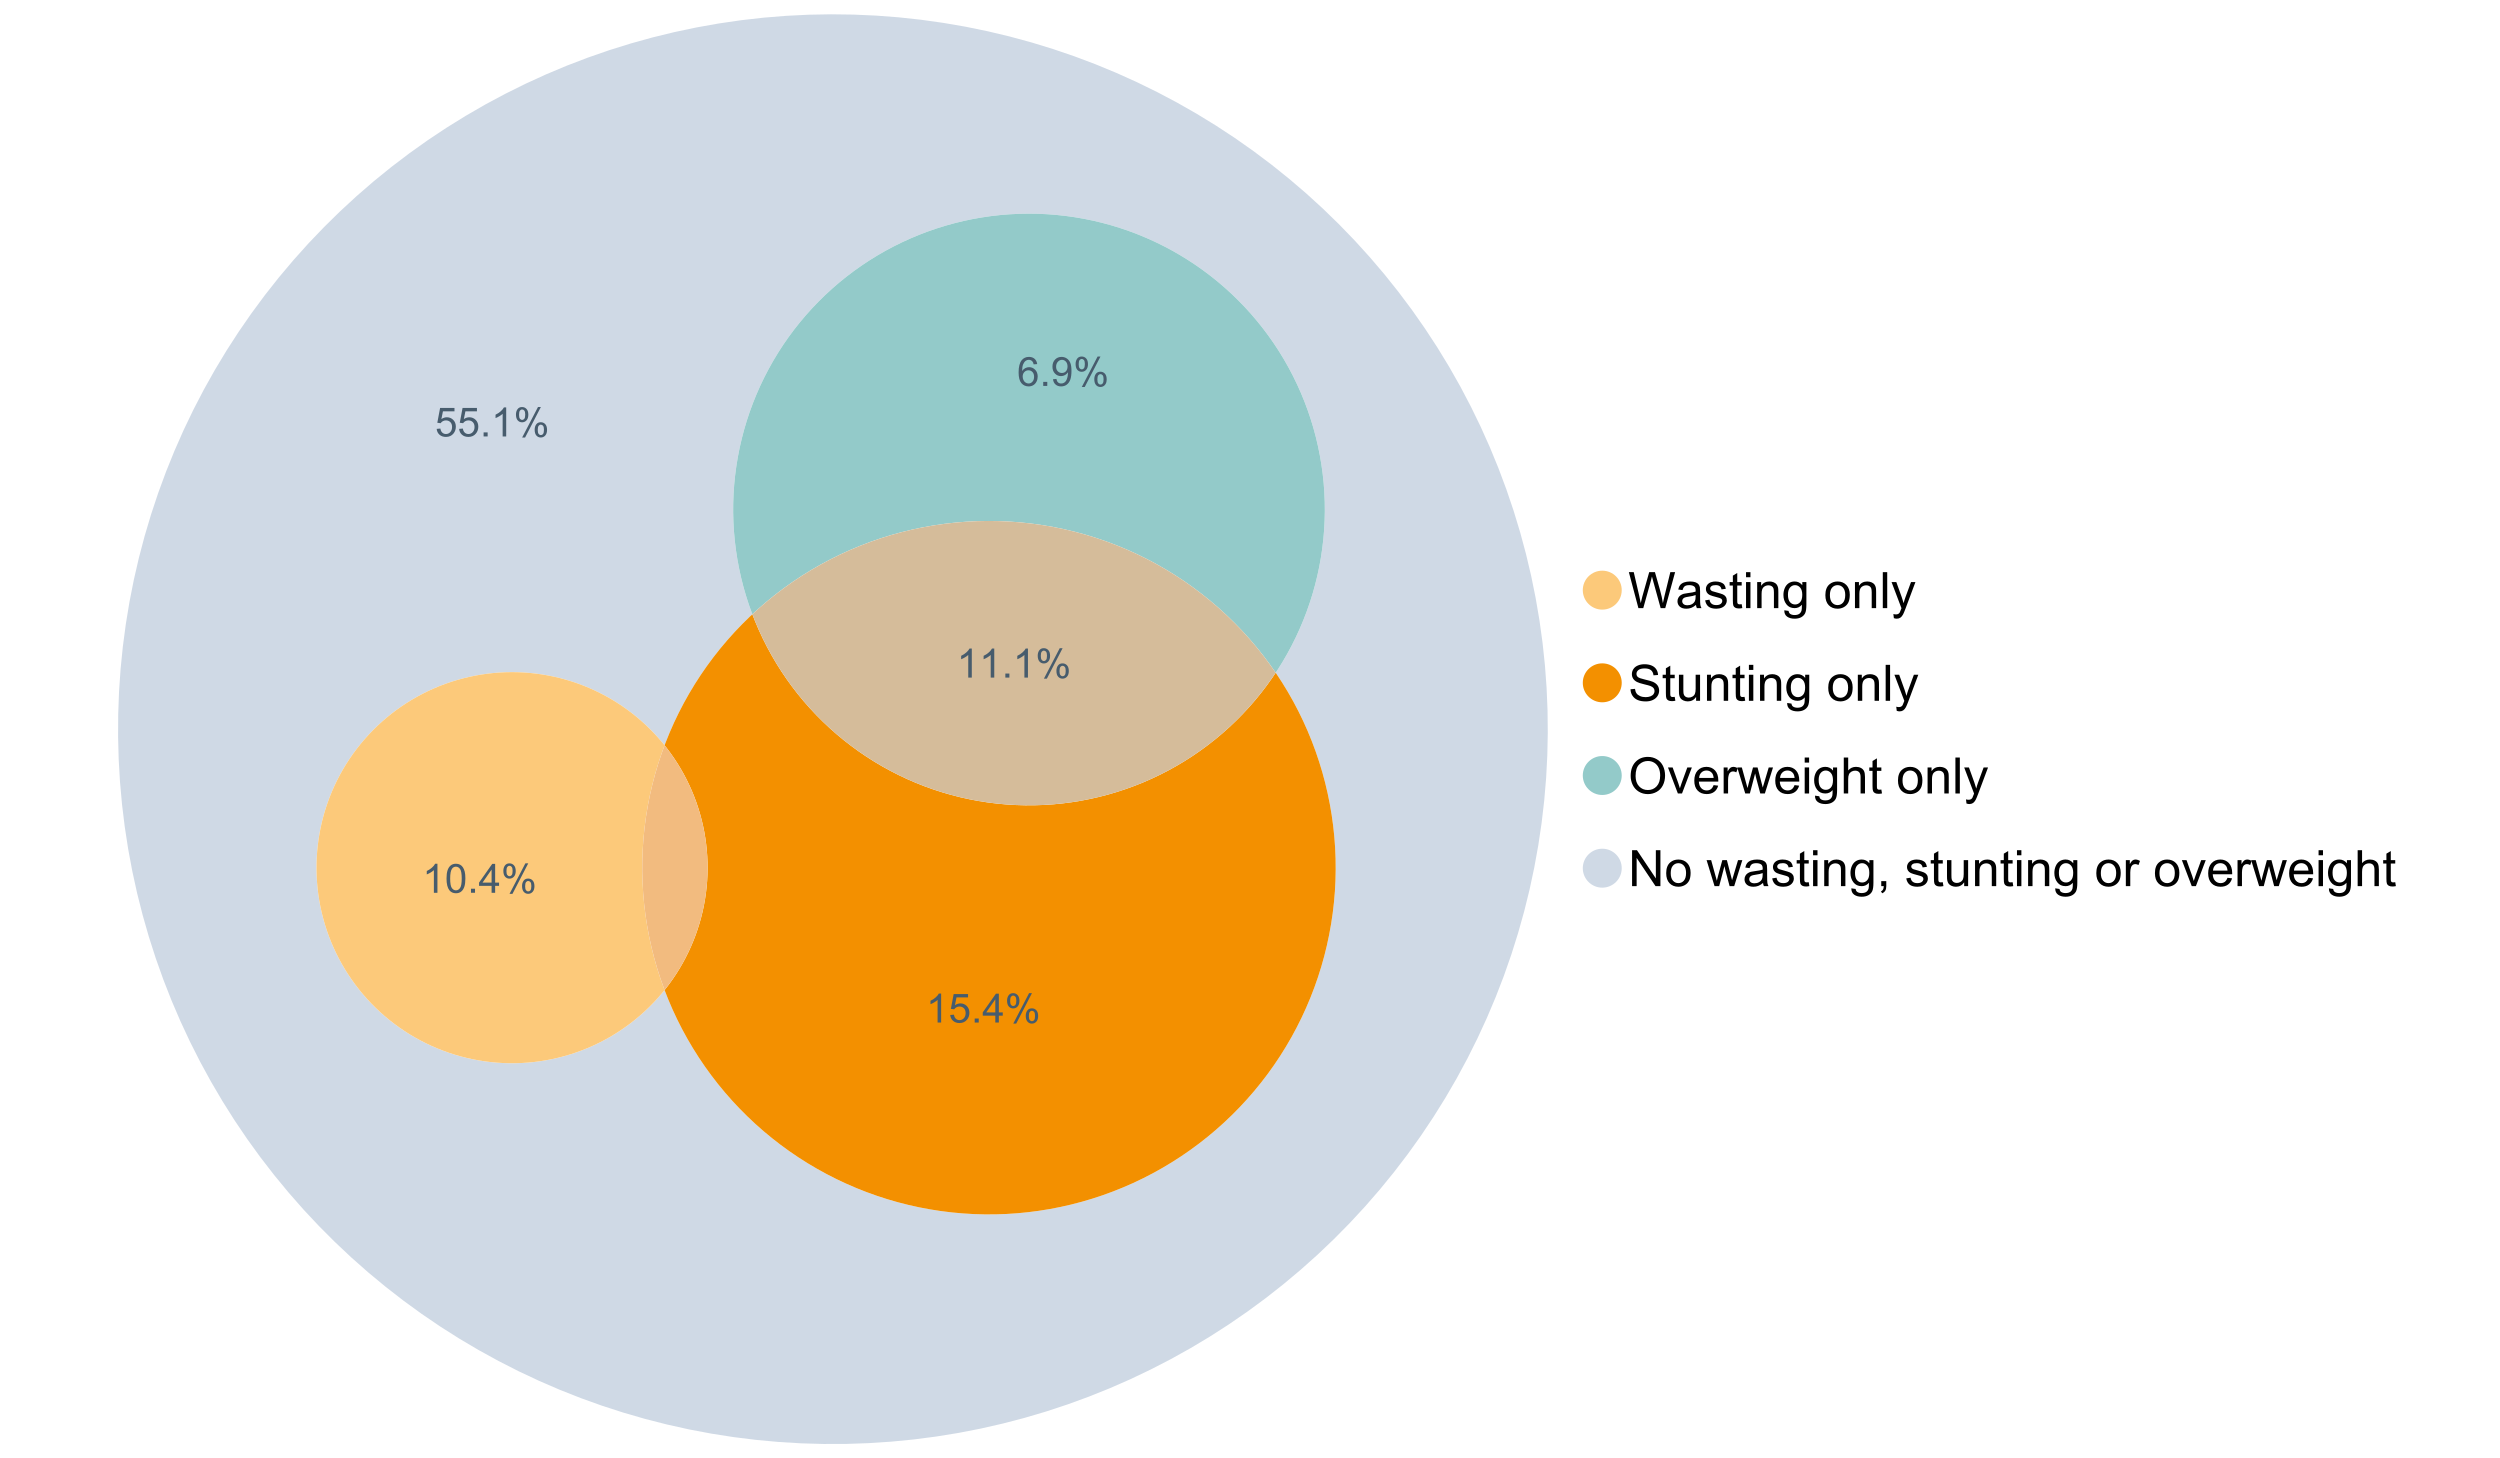 <?xml version="1.0" encoding="UTF-8"?>
<svg xmlns="http://www.w3.org/2000/svg" xmlns:xlink="http://www.w3.org/1999/xlink" width="1234.286pt" height="720pt" viewBox="0 0 1234.286 720" version="1.1">
<defs>
<g>
<symbol overflow="visible" id="glyph0-0">
<path style="stroke:none;" d="M 5.016 0 L 0.305 -17.758 L 2.715 -17.758 L 5.414 -6.117 C 5.703 -4.898 5.953 -3.688 6.164 -2.484 C 6.617 -4.379 6.883 -5.473 6.965 -5.766 L 10.344 -17.758 L 13.18 -17.758 L 15.723 -8.77 C 16.355 -6.539 16.816 -4.445 17.102 -2.484 C 17.324 -3.605 17.621 -4.891 17.988 -6.348 L 20.773 -17.758 L 23.133 -17.758 L 18.266 0 L 16 0 L 12.258 -13.527 C 11.941 -14.656 11.754 -15.352 11.699 -15.613 C 11.512 -14.797 11.34 -14.102 11.18 -13.527 L 7.414 0 Z M 5.016 0 "/>
</symbol>
<symbol overflow="visible" id="glyph0-1">
<path style="stroke:none;" d="M 10.027 -1.586 C 9.215 -0.898 8.438 -0.414 7.695 -0.133 C 6.945 0.148 6.145 0.285 5.293 0.289 C 3.875 0.285 2.789 -0.055 2.031 -0.746 C 1.27 -1.434 0.891 -2.316 0.895 -3.391 C 0.891 -4.02 1.035 -4.594 1.324 -5.117 C 1.613 -5.633 1.988 -6.051 2.453 -6.371 C 2.914 -6.684 3.438 -6.922 4.02 -7.086 C 4.449 -7.195 5.094 -7.305 5.961 -7.414 C 7.715 -7.617 9.012 -7.867 9.848 -8.164 C 9.852 -8.461 9.855 -8.652 9.859 -8.734 C 9.855 -9.621 9.648 -10.246 9.242 -10.609 C 8.68 -11.098 7.852 -11.344 6.758 -11.348 C 5.727 -11.344 4.969 -11.164 4.484 -10.809 C 3.992 -10.445 3.633 -9.809 3.402 -8.902 L 1.273 -9.191 C 1.461 -10.102 1.781 -10.84 2.227 -11.402 C 2.672 -11.965 3.312 -12.395 4.152 -12.699 C 4.992 -12.996 5.965 -13.148 7.074 -13.152 C 8.168 -13.148 9.062 -13.02 9.75 -12.766 C 10.438 -12.504 10.941 -12.18 11.266 -11.789 C 11.586 -11.398 11.812 -10.902 11.941 -10.309 C 12.012 -9.934 12.047 -9.266 12.051 -8.297 L 12.051 -5.391 C 12.047 -3.363 12.094 -2.078 12.191 -1.543 C 12.281 -1.004 12.465 -0.492 12.742 0 L 10.465 0 C 10.238 -0.453 10.09 -0.98 10.027 -1.586 Z M 9.848 -6.457 C 9.055 -6.133 7.867 -5.855 6.285 -5.633 C 5.387 -5.5 4.754 -5.355 4.383 -5.195 C 4.012 -5.031 3.723 -4.793 3.523 -4.484 C 3.32 -4.172 3.223 -3.828 3.223 -3.453 C 3.223 -2.867 3.441 -2.383 3.883 -1.996 C 4.32 -1.609 4.965 -1.418 5.812 -1.418 C 6.652 -1.418 7.398 -1.602 8.055 -1.969 C 8.707 -2.336 9.188 -2.836 9.496 -3.477 C 9.727 -3.965 9.844 -4.691 9.848 -5.656 Z M 9.848 -6.457 "/>
</symbol>
<symbol overflow="visible" id="glyph0-2">
<path style="stroke:none;" d="M 0.762 -3.84 L 2.918 -4.18 C 3.039 -3.312 3.375 -2.652 3.93 -2.191 C 4.48 -1.73 5.254 -1.5 6.25 -1.5 C 7.246 -1.5 7.988 -1.703 8.477 -2.113 C 8.961 -2.52 9.203 -3 9.207 -3.551 C 9.203 -4.043 8.988 -4.43 8.562 -4.711 C 8.258 -4.906 7.516 -5.152 6.336 -5.449 C 4.734 -5.852 3.625 -6.199 3.008 -6.496 C 2.387 -6.789 1.918 -7.199 1.602 -7.723 C 1.281 -8.242 1.125 -8.816 1.125 -9.449 C 1.125 -10.02 1.254 -10.551 1.52 -11.039 C 1.777 -11.527 2.137 -11.934 2.594 -12.258 C 2.93 -12.508 3.391 -12.719 3.977 -12.891 C 4.559 -13.062 5.188 -13.148 5.863 -13.152 C 6.867 -13.148 7.754 -13.004 8.52 -12.715 C 9.281 -12.426 9.844 -12.031 10.207 -11.535 C 10.57 -11.039 10.82 -10.375 10.961 -9.543 L 8.828 -9.254 C 8.73 -9.91 8.449 -10.426 7.988 -10.801 C 7.52 -11.168 6.863 -11.355 6.02 -11.359 C 5.016 -11.355 4.301 -11.191 3.875 -10.863 C 3.445 -10.531 3.234 -10.145 3.234 -9.703 C 3.234 -9.418 3.32 -9.16 3.5 -8.938 C 3.672 -8.699 3.953 -8.508 4.336 -8.355 C 4.555 -8.273 5.195 -8.086 6.262 -7.801 C 7.801 -7.387 8.875 -7.051 9.488 -6.789 C 10.094 -6.523 10.574 -6.141 10.922 -5.645 C 11.27 -5.141 11.441 -4.52 11.445 -3.777 C 11.441 -3.047 11.23 -2.363 10.809 -1.723 C 10.383 -1.082 9.773 -0.586 8.977 -0.234 C 8.176 0.113 7.27 0.285 6.262 0.289 C 4.586 0.285 3.312 -0.059 2.438 -0.75 C 1.562 -1.445 1.004 -2.473 0.762 -3.84 Z M 0.762 -3.84 "/>
</symbol>
<symbol overflow="visible" id="glyph0-3">
<path style="stroke:none;" d="M 6.395 -1.949 L 6.711 -0.023 C 6.094 0.102 5.547 0.164 5.062 0.168 C 4.27 0.164 3.652 0.043 3.219 -0.207 C 2.781 -0.453 2.477 -0.781 2.301 -1.191 C 2.121 -1.598 2.031 -2.457 2.035 -3.766 L 2.035 -11.168 L 0.438 -11.168 L 0.438 -12.863 L 2.035 -12.863 L 2.035 -16.047 L 4.203 -17.355 L 4.203 -12.863 L 6.395 -12.863 L 6.395 -11.168 L 4.203 -11.168 L 4.203 -3.645 C 4.199 -3.023 4.238 -2.621 4.316 -2.445 C 4.391 -2.266 4.516 -2.125 4.691 -2.023 C 4.863 -1.914 5.113 -1.863 5.438 -1.867 C 5.68 -1.863 5.996 -1.891 6.395 -1.949 Z M 6.395 -1.949 "/>
</symbol>
<symbol overflow="visible" id="glyph0-4">
<path style="stroke:none;" d="M 1.648 -15.25 L 1.648 -17.758 L 3.828 -17.758 L 3.828 -15.25 Z M 1.648 0 L 1.648 -12.863 L 3.828 -12.863 L 3.828 0 Z M 1.648 0 "/>
</symbol>
<symbol overflow="visible" id="glyph0-5">
<path style="stroke:none;" d="M 1.637 0 L 1.637 -12.863 L 3.598 -12.863 L 3.598 -11.035 C 4.543 -12.441 5.906 -13.148 7.691 -13.152 C 8.465 -13.148 9.176 -13.008 9.828 -12.734 C 10.477 -12.453 10.965 -12.09 11.289 -11.637 C 11.609 -11.184 11.836 -10.645 11.965 -10.027 C 12.043 -9.621 12.082 -8.918 12.086 -7.91 L 12.086 0 L 9.906 0 L 9.906 -7.824 C 9.902 -8.707 9.816 -9.371 9.652 -9.816 C 9.48 -10.254 9.18 -10.605 8.75 -10.871 C 8.312 -11.129 7.809 -11.262 7.23 -11.266 C 6.301 -11.262 5.5 -10.965 4.828 -10.379 C 4.152 -9.785 3.812 -8.668 3.816 -7.023 L 3.816 0 Z M 1.637 0 "/>
</symbol>
<symbol overflow="visible" id="glyph0-6">
<path style="stroke:none;" d="M 1.234 1.066 L 3.355 1.379 C 3.441 2.031 3.688 2.508 4.094 2.809 C 4.633 3.207 5.371 3.41 6.309 3.414 C 7.316 3.41 8.098 3.207 8.648 2.809 C 9.195 2.402 9.566 1.84 9.762 1.113 C 9.875 0.668 9.926 -0.262 9.918 -1.684 C 8.965 -0.559 7.777 0 6.359 0 C 4.586 0 3.219 -0.637 2.254 -1.914 C 1.281 -3.188 0.797 -4.719 0.801 -6.504 C 0.797 -7.73 1.02 -8.859 1.465 -9.898 C 1.91 -10.934 2.555 -11.738 3.398 -12.305 C 4.242 -12.867 5.23 -13.148 6.371 -13.152 C 7.887 -13.148 9.141 -12.535 10.125 -11.312 L 10.125 -12.863 L 12.137 -12.863 L 12.137 -1.742 C 12.133 0.258 11.93 1.672 11.523 2.512 C 11.113 3.344 10.469 4.004 9.586 4.492 C 8.703 4.973 7.613 5.215 6.324 5.219 C 4.785 5.215 3.547 4.871 2.602 4.184 C 1.656 3.492 1.199 2.453 1.234 1.066 Z M 3.039 -6.66 C 3.035 -4.969 3.371 -3.738 4.043 -2.965 C 4.715 -2.191 5.555 -1.805 6.566 -1.805 C 7.562 -1.805 8.402 -2.188 9.082 -2.961 C 9.762 -3.727 10.102 -4.938 10.102 -6.59 C 10.102 -8.16 9.75 -9.348 9.055 -10.148 C 8.352 -10.945 7.512 -11.344 6.527 -11.348 C 5.559 -11.344 4.734 -10.949 4.055 -10.168 C 3.375 -9.379 3.035 -8.211 3.039 -6.66 Z M 3.039 -6.66 "/>
</symbol>
<symbol overflow="visible" id="glyph0-7">
<path style="stroke:none;" d=""/>
</symbol>
<symbol overflow="visible" id="glyph0-8">
<path style="stroke:none;" d="M 0.824 -6.43 C 0.82 -8.809 1.48 -10.574 2.809 -11.723 C 3.91 -12.672 5.262 -13.148 6.855 -13.152 C 8.621 -13.148 10.066 -12.57 11.191 -11.414 C 12.312 -10.254 12.871 -8.652 12.875 -6.613 C 12.871 -4.953 12.625 -3.652 12.129 -2.707 C 11.633 -1.758 10.91 -1.02 9.961 -0.496 C 9.012 0.027 7.977 0.285 6.855 0.289 C 5.055 0.285 3.598 -0.289 2.488 -1.441 C 1.375 -2.594 0.82 -4.254 0.824 -6.43 Z M 3.062 -6.43 C 3.059 -4.781 3.418 -3.551 4.141 -2.73 C 4.855 -1.91 5.762 -1.5 6.855 -1.5 C 7.934 -1.5 8.832 -1.91 9.555 -2.734 C 10.27 -3.559 10.629 -4.816 10.633 -6.504 C 10.629 -8.094 10.266 -9.297 9.547 -10.117 C 8.82 -10.934 7.926 -11.344 6.855 -11.348 C 5.762 -11.344 4.855 -10.938 4.141 -10.125 C 3.418 -9.309 3.059 -8.074 3.062 -6.43 Z M 3.062 -6.43 "/>
</symbol>
<symbol overflow="visible" id="glyph0-9">
<path style="stroke:none;" d="M 1.586 0 L 1.586 -17.758 L 3.766 -17.758 L 3.766 0 Z M 1.586 0 "/>
</symbol>
<symbol overflow="visible" id="glyph0-10">
<path style="stroke:none;" d="M 1.539 4.953 L 1.297 2.906 C 1.77 3.035 2.188 3.098 2.543 3.102 C 3.027 3.098 3.414 3.02 3.703 2.859 C 3.992 2.695 4.23 2.469 4.422 2.18 C 4.555 1.961 4.777 1.418 5.086 0.559 C 5.125 0.434 5.188 0.258 5.281 0.023 L 0.398 -12.863 L 2.75 -12.863 L 5.426 -5.414 C 5.77 -4.469 6.078 -3.473 6.359 -2.434 C 6.605 -3.434 6.906 -4.414 7.254 -5.367 L 10.004 -12.863 L 12.184 -12.863 L 7.293 0.219 C 6.766 1.625 6.355 2.598 6.066 3.137 C 5.676 3.852 5.234 4.379 4.734 4.715 C 4.234 5.047 3.637 5.215 2.941 5.219 C 2.52 5.215 2.051 5.125 1.539 4.953 Z M 1.539 4.953 "/>
</symbol>
<symbol overflow="visible" id="glyph0-11">
<path style="stroke:none;" d="M 1.113 -5.703 L 3.332 -5.898 C 3.434 -5.008 3.676 -4.277 4.062 -3.711 C 4.445 -3.141 5.043 -2.684 5.852 -2.332 C 6.656 -1.98 7.562 -1.805 8.574 -1.805 C 9.465 -1.805 10.258 -1.938 10.949 -2.203 C 11.633 -2.469 12.145 -2.832 12.48 -3.301 C 12.816 -3.762 12.984 -4.27 12.984 -4.82 C 12.984 -5.375 12.82 -5.859 12.5 -6.277 C 12.172 -6.691 11.641 -7.043 10.902 -7.328 C 10.422 -7.512 9.367 -7.801 7.738 -8.191 C 6.105 -8.582 4.965 -8.949 4.312 -9.301 C 3.461 -9.742 2.828 -10.293 2.414 -10.953 C 2 -11.609 1.793 -12.348 1.793 -13.164 C 1.793 -14.059 2.047 -14.898 2.555 -15.68 C 3.062 -16.457 3.805 -17.047 4.785 -17.453 C 5.758 -17.855 6.844 -18.059 8.043 -18.059 C 9.355 -18.059 10.516 -17.844 11.523 -17.422 C 12.527 -16.996 13.301 -16.375 13.844 -15.551 C 14.383 -14.727 14.672 -13.793 14.715 -12.754 L 12.465 -12.586 C 12.34 -13.707 11.93 -14.555 11.234 -15.129 C 10.531 -15.699 9.5 -15.984 8.141 -15.988 C 6.715 -15.984 5.68 -15.723 5.031 -15.207 C 4.379 -14.684 4.055 -14.059 4.059 -13.324 C 4.055 -12.684 4.285 -12.156 4.746 -11.75 C 5.199 -11.336 6.379 -10.914 8.289 -10.484 C 10.199 -10.047 11.512 -9.672 12.223 -9.352 C 13.254 -8.875 14.016 -8.27 14.508 -7.539 C 15 -6.809 15.246 -5.969 15.25 -5.016 C 15.246 -4.07 14.977 -3.18 14.438 -2.344 C 13.895 -1.508 13.117 -0.855 12.105 -0.391 C 11.09 0.074 9.949 0.305 8.684 0.305 C 7.074 0.305 5.727 0.07 4.645 -0.398 C 3.555 -0.867 2.703 -1.57 2.09 -2.512 C 1.469 -3.453 1.145 -4.516 1.113 -5.703 Z M 1.113 -5.703 "/>
</symbol>
<symbol overflow="visible" id="glyph0-12">
<path style="stroke:none;" d="M 10.066 0 L 10.066 -1.891 C 9.062 -0.438 7.699 0.285 5.984 0.289 C 5.219 0.285 4.512 0.145 3.855 -0.145 C 3.199 -0.434 2.711 -0.801 2.391 -1.242 C 2.07 -1.68 1.844 -2.219 1.719 -2.859 C 1.625 -3.285 1.582 -3.961 1.586 -4.895 L 1.586 -12.863 L 3.766 -12.863 L 3.766 -5.73 C 3.762 -4.59 3.805 -3.82 3.898 -3.426 C 4.031 -2.852 4.324 -2.402 4.77 -2.074 C 5.215 -1.746 5.762 -1.582 6.418 -1.586 C 7.07 -1.582 7.688 -1.75 8.262 -2.09 C 8.832 -2.422 9.234 -2.879 9.477 -3.457 C 9.711 -4.035 9.832 -4.871 9.836 -5.973 L 9.836 -12.863 L 12.016 -12.863 L 12.016 0 Z M 10.066 0 "/>
</symbol>
<symbol overflow="visible" id="glyph0-13">
<path style="stroke:none;" d="M 1.199 -8.648 C 1.195 -11.594 1.984 -13.898 3.57 -15.57 C 5.148 -17.234 7.195 -18.07 9.703 -18.07 C 11.34 -18.07 12.816 -17.676 14.133 -16.895 C 15.449 -16.109 16.453 -15.02 17.145 -13.621 C 17.832 -12.219 18.176 -10.629 18.18 -8.855 C 18.176 -7.051 17.812 -5.441 17.09 -4.02 C 16.359 -2.598 15.328 -1.52 14 -0.793 C 12.664 -0.059 11.23 0.305 9.691 0.305 C 8.02 0.305 6.523 -0.098 5.207 -0.906 C 3.891 -1.715 2.895 -2.816 2.215 -4.215 C 1.535 -5.605 1.195 -7.086 1.199 -8.648 Z M 3.621 -8.613 C 3.621 -6.473 4.195 -4.785 5.348 -3.555 C 6.496 -2.32 7.938 -1.703 9.676 -1.707 C 11.441 -1.703 12.898 -2.324 14.043 -3.57 C 15.184 -4.812 15.754 -6.578 15.758 -8.867 C 15.754 -10.309 15.512 -11.57 15.023 -12.652 C 14.535 -13.727 13.82 -14.562 12.879 -15.156 C 11.938 -15.746 10.883 -16.043 9.715 -16.047 C 8.051 -16.043 6.617 -15.473 5.418 -14.332 C 4.219 -13.191 3.621 -11.285 3.621 -8.613 Z M 3.621 -8.613 "/>
</symbol>
<symbol overflow="visible" id="glyph0-14">
<path style="stroke:none;" d="M 5.207 0 L 0.316 -12.863 L 2.617 -12.863 L 5.379 -5.16 C 5.676 -4.328 5.949 -3.465 6.203 -2.566 C 6.395 -3.246 6.664 -4.062 7.012 -5.016 L 9.871 -12.863 L 12.113 -12.863 L 7.242 0 Z M 5.207 0 "/>
</symbol>
<symbol overflow="visible" id="glyph0-15">
<path style="stroke:none;" d="M 10.441 -4.141 L 12.695 -3.863 C 12.336 -2.543 11.676 -1.523 10.719 -0.801 C 9.754 -0.074 8.527 0.285 7.039 0.289 C 5.152 0.285 3.66 -0.289 2.562 -1.445 C 1.457 -2.602 0.906 -4.227 0.91 -6.324 C 0.906 -8.484 1.465 -10.164 2.578 -11.359 C 3.691 -12.551 5.137 -13.148 6.914 -13.152 C 8.633 -13.148 10.035 -12.562 11.129 -11.395 C 12.215 -10.223 12.762 -8.578 12.766 -6.457 C 12.762 -6.324 12.758 -6.129 12.754 -5.875 L 3.16 -5.875 C 3.238 -4.457 3.641 -3.375 4.359 -2.625 C 5.078 -1.875 5.973 -1.5 7.051 -1.5 C 7.848 -1.5 8.531 -1.707 9.098 -2.129 C 9.66 -2.547 10.109 -3.219 10.441 -4.141 Z M 3.281 -7.668 L 10.465 -7.668 C 10.367 -8.746 10.09 -9.559 9.641 -10.102 C 8.941 -10.938 8.043 -11.355 6.941 -11.359 C 5.938 -11.355 5.094 -11.02 4.414 -10.355 C 3.727 -9.684 3.352 -8.789 3.281 -7.668 Z M 3.281 -7.668 "/>
</symbol>
<symbol overflow="visible" id="glyph0-16">
<path style="stroke:none;" d="M 1.609 0 L 1.609 -12.863 L 3.574 -12.863 L 3.574 -10.914 C 4.074 -11.824 4.535 -12.426 4.961 -12.715 C 5.383 -13.004 5.848 -13.148 6.359 -13.152 C 7.09 -13.148 7.836 -12.914 8.598 -12.453 L 7.848 -10.43 C 7.312 -10.742 6.781 -10.898 6.25 -10.902 C 5.77 -10.898 5.34 -10.754 4.965 -10.469 C 4.582 -10.18 4.312 -9.781 4.156 -9.277 C 3.91 -8.496 3.789 -7.648 3.793 -6.734 L 3.793 0 Z M 1.609 0 "/>
</symbol>
<symbol overflow="visible" id="glyph0-17">
<path style="stroke:none;" d="M 4.008 0 L 0.074 -12.863 L 2.324 -12.863 L 4.371 -5.438 L 5.137 -2.676 C 5.164 -2.812 5.387 -3.695 5.801 -5.328 L 7.848 -12.863 L 10.09 -12.863 L 12.016 -5.402 L 12.656 -2.941 L 13.395 -5.426 L 15.602 -12.863 L 17.719 -12.863 L 13.699 0 L 11.434 0 L 9.387 -7.703 L 8.891 -9.895 L 6.285 0 Z M 4.008 0 "/>
</symbol>
<symbol overflow="visible" id="glyph0-18">
<path style="stroke:none;" d="M 1.637 0 L 1.637 -17.758 L 3.816 -17.758 L 3.816 -11.387 C 4.828 -12.559 6.113 -13.148 7.668 -13.152 C 8.617 -13.148 9.445 -12.961 10.148 -12.59 C 10.852 -12.211 11.352 -11.691 11.656 -11.031 C 11.957 -10.367 12.109 -9.406 12.113 -8.152 L 12.113 0 L 9.934 0 L 9.934 -8.152 C 9.93 -9.238 9.695 -10.031 9.223 -10.531 C 8.75 -11.023 8.082 -11.273 7.219 -11.277 C 6.57 -11.273 5.961 -11.105 5.395 -10.773 C 4.824 -10.434 4.418 -9.98 4.18 -9.41 C 3.934 -8.836 3.812 -8.043 3.816 -7.039 L 3.816 0 Z M 1.637 0 "/>
</symbol>
<symbol overflow="visible" id="glyph0-19">
<path style="stroke:none;" d="M 1.891 0 L 1.891 -17.758 L 4.301 -17.758 L 13.625 -3.816 L 13.625 -17.758 L 15.879 -17.758 L 15.879 0 L 13.469 0 L 4.141 -13.953 L 4.141 0 Z M 1.891 0 "/>
</symbol>
<symbol overflow="visible" id="glyph0-20">
<path style="stroke:none;" d="M 2.203 0 L 2.203 -2.484 L 4.688 -2.484 L 4.688 0 C 4.688 0.91 4.523 1.645 4.203 2.207 C 3.875 2.766 3.363 3.199 2.664 3.512 L 2.059 2.578 C 2.516 2.375 2.855 2.078 3.074 1.688 C 3.289 1.297 3.41 0.734 3.441 0 Z M 2.203 0 "/>
</symbol>
<symbol overflow="visible" id="glyph1-0">
<path style="stroke:none;" d="M 7.43 0 L 5.676 0 L 5.676 -11.172 C 5.25 -10.766 4.695 -10.363 4.016 -9.961 C 3.328 -9.559 2.715 -9.258 2.172 -9.059 L 2.172 -10.75 C 3.148 -11.207 4.004 -11.766 4.742 -12.426 C 5.473 -13.078 5.992 -13.715 6.301 -14.336 L 7.43 -14.336 Z M 7.43 0 "/>
</symbol>
<symbol overflow="visible" id="glyph1-1">
<path style="stroke:none;" d="M 1.812 0 L 1.812 -1.996 L 3.809 -1.996 L 3.809 0 Z M 1.812 0 "/>
</symbol>
<symbol overflow="visible" id="glyph1-2">
<path style="stroke:none;" d="M 1.16 -10.848 C 1.16 -11.863 1.414 -12.73 1.93 -13.449 C 2.438 -14.16 3.184 -14.52 4.16 -14.52 C 5.055 -14.52 5.793 -14.199 6.383 -13.559 C 6.969 -12.918 7.266 -11.977 7.266 -10.742 C 7.266 -9.531 6.969 -8.602 6.375 -7.949 C 5.781 -7.297 5.047 -6.973 4.18 -6.973 C 3.312 -6.973 2.594 -7.293 2.02 -7.938 C 1.445 -8.578 1.16 -9.547 1.16 -10.848 Z M 4.207 -13.312 C 3.77 -13.312 3.406 -13.121 3.121 -12.746 C 2.828 -12.367 2.684 -11.676 2.688 -10.672 C 2.684 -9.754 2.828 -9.109 3.125 -8.738 C 3.414 -8.363 3.777 -8.18 4.207 -8.18 C 4.648 -8.18 5.012 -8.367 5.301 -8.742 C 5.586 -9.117 5.73 -9.805 5.734 -10.809 C 5.73 -11.727 5.586 -12.375 5.297 -12.75 C 5.004 -13.125 4.641 -13.312 4.207 -13.312 Z M 4.215 0.527 L 12.027 -14.52 L 13.449 -14.52 L 5.668 0.527 Z M 10.391 -3.352 C 10.387 -4.375 10.645 -5.242 11.16 -5.953 C 11.672 -6.664 12.418 -7.02 13.398 -7.02 C 14.293 -7.02 15.035 -6.699 15.625 -6.059 C 16.211 -5.418 16.504 -4.477 16.508 -3.242 C 16.504 -2.031 16.207 -1.102 15.613 -0.449 C 15.016 0.203 14.281 0.527 13.41 0.527 C 12.543 0.527 11.824 0.207 11.25 -0.441 C 10.676 -1.082 10.387 -2.055 10.391 -3.352 Z M 13.449 -5.812 C 13.004 -5.812 12.641 -5.621 12.352 -5.246 C 12.062 -4.867 11.918 -4.18 11.918 -3.176 C 11.918 -2.266 12.062 -1.621 12.355 -1.246 C 12.648 -0.867 13.008 -0.68 13.438 -0.684 C 13.883 -0.68 14.254 -0.867 14.543 -1.246 C 14.832 -1.621 14.977 -2.309 14.977 -3.312 C 14.977 -4.23 14.828 -4.879 14.539 -5.254 C 14.242 -5.625 13.879 -5.812 13.449 -5.812 Z M 13.449 -5.812 "/>
</symbol>
<symbol overflow="visible" id="glyph1-3">
<path style="stroke:none;" d="M 0.828 -3.738 L 2.668 -3.895 C 2.801 -2.996 3.117 -2.324 3.617 -1.875 C 4.109 -1.422 4.711 -1.195 5.414 -1.199 C 6.258 -1.195 6.969 -1.512 7.555 -2.152 C 8.137 -2.785 8.43 -3.629 8.434 -4.684 C 8.43 -5.68 8.148 -6.469 7.59 -7.051 C 7.027 -7.625 6.293 -7.914 5.387 -7.918 C 4.816 -7.914 4.309 -7.785 3.855 -7.531 C 3.402 -7.273 3.043 -6.941 2.785 -6.535 L 1.141 -6.75 L 2.523 -14.082 L 9.621 -14.082 L 9.621 -12.406 L 3.926 -12.406 L 3.156 -8.57 C 4.012 -9.164 4.91 -9.461 5.852 -9.465 C 7.098 -9.461 8.148 -9.031 9.008 -8.168 C 9.859 -7.305 10.289 -6.195 10.293 -4.84 C 10.289 -3.547 9.914 -2.43 9.164 -1.488 C 8.246 -0.336 6.996 0.238 5.414 0.242 C 4.117 0.238 3.055 -0.121 2.234 -0.848 C 1.41 -1.57 0.941 -2.535 0.828 -3.738 Z M 0.828 -3.738 "/>
</symbol>
<symbol overflow="visible" id="glyph1-4">
<path style="stroke:none;" d="M 0.828 -7.039 C 0.824 -8.727 1 -10.086 1.348 -11.117 C 1.695 -12.141 2.211 -12.934 2.898 -13.496 C 3.582 -14.051 4.445 -14.332 5.484 -14.336 C 6.25 -14.332 6.922 -14.176 7.5 -13.871 C 8.078 -13.559 8.555 -13.117 8.93 -12.539 C 9.305 -11.957 9.598 -11.246 9.816 -10.414 C 10.027 -9.578 10.137 -8.453 10.137 -7.039 C 10.137 -5.359 9.965 -4.008 9.621 -2.984 C 9.277 -1.953 8.762 -1.16 8.078 -0.598 C 7.391 -0.039 6.527 0.238 5.484 0.242 C 4.105 0.238 3.023 -0.25 2.238 -1.238 C 1.297 -2.422 0.824 -4.355 0.828 -7.039 Z M 2.629 -7.039 C 2.625 -4.691 2.898 -3.133 3.449 -2.359 C 3.996 -1.582 4.676 -1.195 5.484 -1.199 C 6.289 -1.195 6.965 -1.586 7.512 -2.367 C 8.059 -3.145 8.332 -4.699 8.336 -7.039 C 8.332 -9.387 8.059 -10.949 7.512 -11.723 C 6.965 -12.492 6.281 -12.879 5.465 -12.883 C 4.656 -12.879 4.012 -12.539 3.535 -11.863 C 2.926 -10.988 2.625 -9.379 2.629 -7.039 Z M 2.629 -7.039 "/>
</symbol>
<symbol overflow="visible" id="glyph1-5">
<path style="stroke:none;" d="M 6.445 0 L 6.445 -3.418 L 0.254 -3.418 L 0.254 -5.023 L 6.77 -14.277 L 8.199 -14.277 L 8.199 -5.023 L 10.129 -5.023 L 10.129 -3.418 L 8.199 -3.418 L 8.199 0 Z M 6.445 -5.023 L 6.445 -11.461 L 1.977 -5.023 Z M 6.445 -5.023 "/>
</symbol>
<symbol overflow="visible" id="glyph1-6">
<path style="stroke:none;" d="M 9.922 -10.781 L 8.18 -10.645 C 8.023 -11.328 7.801 -11.828 7.52 -12.145 C 7.043 -12.641 6.461 -12.891 5.766 -12.895 C 5.203 -12.891 4.711 -12.734 4.293 -12.426 C 3.742 -12.023 3.309 -11.438 2.988 -10.664 C 2.668 -9.891 2.5 -8.789 2.492 -7.363 C 2.91 -8.004 3.426 -8.48 4.039 -8.793 C 4.648 -9.102 5.289 -9.258 5.961 -9.262 C 7.125 -9.258 8.121 -8.828 8.941 -7.969 C 9.762 -7.109 10.172 -5.996 10.176 -4.637 C 10.172 -3.738 9.98 -2.906 9.598 -2.137 C 9.211 -1.367 8.68 -0.777 8.004 -0.371 C 7.328 0.039 6.562 0.238 5.707 0.242 C 4.246 0.238 3.055 -0.293 2.133 -1.367 C 1.211 -2.438 0.75 -4.211 0.75 -6.68 C 0.75 -9.438 1.258 -11.441 2.277 -12.699 C 3.164 -13.785 4.363 -14.332 5.871 -14.336 C 6.996 -14.332 7.914 -14.016 8.633 -13.391 C 9.348 -12.758 9.777 -11.891 9.922 -10.781 Z M 2.766 -4.625 C 2.766 -4.016 2.891 -3.438 3.148 -2.891 C 3.402 -2.336 3.762 -1.918 4.227 -1.633 C 4.684 -1.34 5.168 -1.195 5.676 -1.199 C 6.414 -1.195 7.051 -1.492 7.586 -2.094 C 8.117 -2.688 8.383 -3.5 8.387 -4.527 C 8.383 -5.512 8.121 -6.289 7.598 -6.859 C 7.07 -7.426 6.406 -7.711 5.609 -7.711 C 4.812 -7.711 4.141 -7.426 3.594 -6.859 C 3.039 -6.289 2.766 -5.543 2.766 -4.625 Z M 2.766 -4.625 "/>
</symbol>
<symbol overflow="visible" id="glyph1-7">
<path style="stroke:none;" d="M 1.09 -3.301 L 2.777 -3.457 C 2.918 -2.664 3.188 -2.09 3.594 -1.734 C 3.992 -1.375 4.508 -1.195 5.141 -1.199 C 5.676 -1.195 6.148 -1.316 6.559 -1.566 C 6.961 -1.809 7.293 -2.141 7.555 -2.555 C 7.812 -2.969 8.031 -3.523 8.207 -4.227 C 8.383 -4.922 8.473 -5.637 8.473 -6.367 C 8.473 -6.441 8.469 -6.559 8.461 -6.719 C 8.109 -6.16 7.629 -5.707 7.027 -5.359 C 6.418 -5.012 5.762 -4.84 5.055 -4.84 C 3.871 -4.84 2.871 -5.266 2.055 -6.125 C 1.234 -6.977 0.824 -8.109 0.828 -9.516 C 0.824 -10.961 1.254 -12.125 2.109 -13.012 C 2.961 -13.891 4.027 -14.332 5.316 -14.336 C 6.242 -14.332 7.094 -14.082 7.863 -13.586 C 8.633 -13.082 9.215 -12.367 9.617 -11.445 C 10.012 -10.516 10.211 -9.18 10.215 -7.43 C 10.211 -5.605 10.016 -4.152 9.621 -3.07 C 9.223 -1.988 8.633 -1.164 7.852 -0.602 C 7.07 -0.039 6.152 0.238 5.102 0.242 C 3.984 0.238 3.074 -0.066 2.367 -0.688 C 1.656 -1.305 1.23 -2.176 1.09 -3.301 Z M 8.27 -9.602 C 8.266 -10.605 8 -11.402 7.465 -11.996 C 6.926 -12.582 6.281 -12.879 5.531 -12.883 C 4.75 -12.879 4.07 -12.562 3.496 -11.93 C 2.914 -11.293 2.625 -10.469 2.629 -9.457 C 2.625 -8.547 2.898 -7.805 3.449 -7.238 C 3.996 -6.668 4.676 -6.387 5.484 -6.387 C 6.293 -6.387 6.957 -6.668 7.484 -7.238 C 8.004 -7.805 8.266 -8.594 8.27 -9.602 Z M 8.27 -9.602 "/>
</symbol>
</g>
</defs>
<g id="surface67152">
<path style=" stroke:none;fill-rule:nonzero;fill:rgb(98.824%,78.824%,47.843%);fill-opacity:1;" d="M 800.672 291.367 C 800.672 296.676 796.367 300.98 791.059 300.98 C 785.75 300.98 781.445 296.676 781.445 291.367 C 781.445 286.055 785.75 281.75 791.059 281.75 C 796.367 281.75 800.672 286.055 800.672 291.367 "/>
<g style="fill:rgb(0%,0%,0%);fill-opacity:1;">
  <use xlink:href="#glyph0-0" x="803.891" y="300.242"/>
  <use xlink:href="#glyph0-1" x="827.303" y="300.242"/>
  <use xlink:href="#glyph0-2" x="841.099" y="300.242"/>
  <use xlink:href="#glyph0-3" x="853.502" y="300.242"/>
  <use xlink:href="#glyph0-4" x="860.394" y="300.242"/>
  <use xlink:href="#glyph0-5" x="865.905" y="300.242"/>
  <use xlink:href="#glyph0-6" x="879.7" y="300.242"/>
  <use xlink:href="#glyph0-7" x="893.496" y="300.242"/>
  <use xlink:href="#glyph0-8" x="900.388" y="300.242"/>
  <use xlink:href="#glyph0-5" x="914.183" y="300.242"/>
  <use xlink:href="#glyph0-9" x="927.979" y="300.242"/>
  <use xlink:href="#glyph0-10" x="933.49" y="300.242"/>
</g>
<path style=" stroke:none;fill-rule:nonzero;fill:rgb(95.294%,56.471%,0%);fill-opacity:1;" d="M 800.672 337.121 C 800.672 342.434 796.367 346.738 791.059 346.738 C 785.75 346.738 781.445 342.434 781.445 337.121 C 781.445 331.812 785.75 327.508 791.059 327.508 C 796.367 327.508 800.672 331.812 800.672 337.121 "/>
<g style="fill:rgb(0%,0%,0%);fill-opacity:1;">
  <use xlink:href="#glyph0-11" x="803.891" y="346"/>
  <use xlink:href="#glyph0-3" x="820.436" y="346"/>
  <use xlink:href="#glyph0-12" x="827.328" y="346"/>
  <use xlink:href="#glyph0-5" x="841.123" y="346"/>
  <use xlink:href="#glyph0-3" x="854.919" y="346"/>
  <use xlink:href="#glyph0-4" x="861.811" y="346"/>
  <use xlink:href="#glyph0-5" x="867.322" y="346"/>
  <use xlink:href="#glyph0-6" x="881.117" y="346"/>
  <use xlink:href="#glyph0-7" x="894.913" y="346"/>
  <use xlink:href="#glyph0-8" x="901.805" y="346"/>
  <use xlink:href="#glyph0-5" x="915.6" y="346"/>
  <use xlink:href="#glyph0-9" x="929.396" y="346"/>
  <use xlink:href="#glyph0-10" x="934.907" y="346"/>
</g>
<path style=" stroke:none;fill-rule:nonzero;fill:rgb(57.647%,79.216%,78.824%);fill-opacity:1;" d="M 800.672 382.879 C 800.672 388.188 796.367 392.492 791.059 392.492 C 785.75 392.492 781.445 388.188 781.445 382.879 C 781.445 377.566 785.75 373.262 791.059 373.262 C 796.367 373.262 800.672 377.566 800.672 382.879 "/>
<g style="fill:rgb(0%,0%,0%);fill-opacity:1;">
  <use xlink:href="#glyph0-13" x="803.891" y="391.758"/>
  <use xlink:href="#glyph0-14" x="823.185" y="391.758"/>
  <use xlink:href="#glyph0-15" x="835.588" y="391.758"/>
  <use xlink:href="#glyph0-16" x="849.384" y="391.758"/>
  <use xlink:href="#glyph0-17" x="857.644" y="391.758"/>
  <use xlink:href="#glyph0-15" x="875.558" y="391.758"/>
  <use xlink:href="#glyph0-4" x="889.354" y="391.758"/>
  <use xlink:href="#glyph0-6" x="894.865" y="391.758"/>
  <use xlink:href="#glyph0-18" x="908.66" y="391.758"/>
  <use xlink:href="#glyph0-3" x="922.456" y="391.758"/>
  <use xlink:href="#glyph0-7" x="929.348" y="391.758"/>
  <use xlink:href="#glyph0-8" x="936.239" y="391.758"/>
  <use xlink:href="#glyph0-5" x="950.035" y="391.758"/>
  <use xlink:href="#glyph0-9" x="963.831" y="391.758"/>
  <use xlink:href="#glyph0-10" x="969.342" y="391.758"/>
</g>
<path style=" stroke:none;fill-rule:nonzero;fill:rgb(81.176%,85.098%,89.804%);fill-opacity:1;" d="M 800.672 428.633 C 800.672 433.945 796.367 438.25 791.059 438.25 C 785.75 438.25 781.445 433.945 781.445 428.633 C 781.445 423.324 785.75 419.02 791.059 419.02 C 796.367 419.02 800.672 423.324 800.672 428.633 "/>
<g style="fill:rgb(0%,0%,0%);fill-opacity:1;">
  <use xlink:href="#glyph0-19" x="803.891" y="437.512"/>
  <use xlink:href="#glyph0-8" x="821.804" y="437.512"/>
  <use xlink:href="#glyph0-7" x="835.6" y="437.512"/>
  <use xlink:href="#glyph0-17" x="842.492" y="437.512"/>
  <use xlink:href="#glyph0-1" x="860.406" y="437.512"/>
  <use xlink:href="#glyph0-2" x="874.201" y="437.512"/>
  <use xlink:href="#glyph0-3" x="886.604" y="437.512"/>
  <use xlink:href="#glyph0-4" x="893.496" y="437.512"/>
  <use xlink:href="#glyph0-5" x="899.007" y="437.512"/>
  <use xlink:href="#glyph0-6" x="912.803" y="437.512"/>
  <use xlink:href="#glyph0-20" x="926.598" y="437.512"/>
  <use xlink:href="#glyph0-7" x="933.49" y="437.512"/>
  <use xlink:href="#glyph0-2" x="940.382" y="437.512"/>
  <use xlink:href="#glyph0-3" x="952.785" y="437.512"/>
  <use xlink:href="#glyph0-12" x="959.676" y="437.512"/>
  <use xlink:href="#glyph0-5" x="973.472" y="437.512"/>
  <use xlink:href="#glyph0-3" x="987.268" y="437.512"/>
  <use xlink:href="#glyph0-4" x="994.159" y="437.512"/>
  <use xlink:href="#glyph0-5" x="999.67" y="437.512"/>
  <use xlink:href="#glyph0-6" x="1013.466" y="437.512"/>
  <use xlink:href="#glyph0-7" x="1027.262" y="437.512"/>
  <use xlink:href="#glyph0-8" x="1034.154" y="437.512"/>
  <use xlink:href="#glyph0-16" x="1047.949" y="437.512"/>
  <use xlink:href="#glyph0-7" x="1056.21" y="437.512"/>
  <use xlink:href="#glyph0-8" x="1063.101" y="437.512"/>
  <use xlink:href="#glyph0-14" x="1076.897" y="437.512"/>
  <use xlink:href="#glyph0-15" x="1089.3" y="437.512"/>
  <use xlink:href="#glyph0-16" x="1103.096" y="437.512"/>
  <use xlink:href="#glyph0-17" x="1111.356" y="437.512"/>
  <use xlink:href="#glyph0-15" x="1129.27" y="437.512"/>
  <use xlink:href="#glyph0-4" x="1143.065" y="437.512"/>
  <use xlink:href="#glyph0-6" x="1148.576" y="437.512"/>
  <use xlink:href="#glyph0-18" x="1162.372" y="437.512"/>
  <use xlink:href="#glyph0-3" x="1176.168" y="437.512"/>
</g>
<path style=" stroke:none;fill-rule:nonzero;fill:rgb(81.176%,85.098%,89.804%);fill-opacity:1;" d="M 417.746 712.883 L 428.883 712.5 L 440.004 711.766 L 451.094 710.684 L 462.145 709.25 L 473.145 707.469 L 484.082 705.34 L 494.949 702.867 L 505.73 700.055 L 516.418 696.902 L 527 693.41 L 537.469 689.59 L 547.812 685.441 L 558.016 680.969 L 568.074 676.172 L 577.977 671.062 L 587.715 665.645 L 597.277 659.922 L 606.652 653.898 L 615.832 647.582 L 624.809 640.98 L 633.57 634.098 L 642.113 626.941 L 650.426 619.52 L 658.5 611.84 L 666.328 603.906 L 673.898 595.734 L 681.211 587.324 L 688.25 578.688 L 695.016 569.832 L 701.5 560.77 L 707.691 551.504 L 713.59 542.051 L 719.188 532.414 L 724.477 522.605 L 729.453 512.637 L 734.113 502.516 L 738.453 492.25 L 742.465 481.855 L 746.145 471.336 L 749.492 460.707 L 752.504 449.98 L 755.176 439.16 L 757.5 428.266 L 759.484 417.297 L 761.121 406.277 L 762.406 395.207 L 763.344 384.102 L 763.926 372.977 L 764.16 361.836 L 764.043 350.691 L 763.574 339.559 L 762.754 328.445 L 761.582 317.363 L 760.062 306.324 L 758.191 295.34 L 755.98 284.418 L 753.422 273.574 L 750.523 262.812 L 747.285 252.152 L 743.711 241.598 L 739.809 231.16 L 735.578 220.852 L 731.023 210.68 L 726.148 200.66 L 720.965 190.797 L 715.469 181.102 L 709.668 171.586 L 703.57 162.262 L 697.184 153.129 L 690.512 144.207 L 683.559 135.496 L 676.336 127.012 L 668.848 118.758 L 661.105 110.746 L 653.109 102.98 L 644.879 95.473 L 636.41 88.23 L 627.719 81.258 L 618.812 74.562 L 609.695 68.148 L 600.383 62.031 L 590.883 56.207 L 581.203 50.688 L 571.355 45.477 L 561.344 40.578 L 551.188 35.996 L 540.887 31.738 L 530.461 27.809 L 519.914 24.211 L 509.262 20.949 L 498.508 18.023 L 487.668 15.438 L 476.754 13.195 L 465.773 11.301 L 454.738 9.75 L 443.66 8.551 L 432.547 7.703 L 421.418 7.207 L 410.273 7.059 L 399.133 7.266 L 388.004 7.824 L 376.898 8.73 L 365.824 9.992 L 354.797 11.598 L 343.828 13.555 L 332.926 15.855 L 322.102 18.496 L 311.363 21.48 L 300.727 24.801 L 290.199 28.457 L 279.793 32.441 L 269.52 36.754 L 259.387 41.391 L 249.402 46.344 L 239.582 51.605 L 229.934 57.18 L 220.461 63.055 L 211.184 69.223 L 202.105 75.684 L 193.234 82.426 L 184.578 89.445 L 176.152 96.738 L 167.957 104.289 L 160.008 112.098 L 152.305 120.148 L 144.863 128.445 L 137.684 136.969 L 130.781 145.715 L 124.156 154.676 L 117.816 163.84 L 111.77 173.199 L 106.023 182.746 L 100.578 192.469 L 95.445 202.359 L 90.625 212.406 L 86.129 222.602 L 81.953 232.93 L 78.105 243.391 L 74.59 253.965 L 71.41 264.645 L 68.57 275.418 L 66.07 286.277 L 63.914 297.211 L 62.105 308.207 L 60.645 319.254 L 59.531 330.34 L 58.77 341.457 L 58.363 352.594 L 58.305 363.738 L 58.598 374.875 L 59.242 386 L 60.238 397.098 L 61.586 408.16 L 63.281 419.176 L 65.32 430.129 L 67.707 441.016 L 70.438 451.816 L 73.504 462.531 L 76.91 473.141 L 80.648 483.637 L 84.715 494.012 L 89.109 504.254 L 93.824 514.352 L 98.855 524.293 L 104.195 534.07 L 109.844 543.676 L 115.793 553.102 L 122.035 562.332 L 128.566 571.359 L 135.383 580.176 L 142.469 588.773 L 149.824 597.145 L 157.441 605.277 L 165.312 613.168 L 173.426 620.805 L 181.777 628.184 L 190.359 635.293 L 199.16 642.125 L 208.172 648.68 L 217.387 654.945 L 226.793 660.918 L 236.387 666.59 L 246.152 671.957 L 256.082 677.016 L 266.168 681.754 L 276.395 686.172 L 286.758 690.266 L 297.246 694.031 L 307.848 697.461 L 318.555 700.559 L 329.352 703.312 L 340.23 705.727 L 351.18 707.797 L 362.188 709.52 L 373.246 710.891 L 384.344 711.914 L 395.465 712.59 L 406.605 712.91 Z M 480.625 599.402 L 475.23 599.074 L 469.848 598.578 L 464.484 597.914 L 459.145 597.078 L 453.836 596.074 L 448.559 594.902 L 443.32 593.566 L 438.129 592.066 L 432.988 590.402 L 427.898 588.574 L 422.875 586.59 L 417.91 584.445 L 413.02 582.148 L 408.203 579.695 L 403.469 577.094 L 398.816 574.34 L 394.254 571.445 L 389.781 568.406 L 385.41 565.227 L 381.145 561.91 L 376.98 558.465 L 372.93 554.887 L 368.996 551.18 L 365.18 547.355 L 361.484 543.41 L 357.918 539.352 L 354.477 535.18 L 351.172 530.902 L 348.004 526.523 L 344.977 522.047 L 342.094 517.477 L 339.352 512.816 L 336.762 508.074 L 334.32 503.254 L 332.035 498.355 L 329.906 493.387 L 328.105 488.801 L 326.66 490.574 L 324.66 492.875 L 322.586 495.113 L 320.445 497.281 L 318.238 499.383 L 315.965 501.414 L 313.629 503.371 L 311.23 505.254 L 308.773 507.059 L 306.262 508.789 L 303.699 510.434 L 301.082 512 L 298.418 513.484 L 295.711 514.883 L 292.957 516.191 L 290.168 517.418 L 287.336 518.551 L 284.473 519.598 L 281.578 520.551 L 278.656 521.414 L 275.707 522.184 L 272.734 522.859 L 269.742 523.441 L 266.73 523.93 L 263.707 524.32 L 260.676 524.617 L 257.633 524.816 L 254.586 524.922 L 251.539 524.93 L 248.492 524.844 L 245.449 524.66 L 242.414 524.379 L 239.387 524.004 L 236.375 523.531 L 233.383 522.965 L 230.406 522.305 L 227.453 521.551 L 224.523 520.703 L 221.621 519.766 L 218.754 518.734 L 215.918 517.617 L 213.121 516.406 L 210.359 515.109 L 207.645 513.727 L 204.973 512.262 L 202.348 510.707 L 199.777 509.074 L 197.254 507.359 L 194.789 505.566 L 192.383 503.699 L 190.035 501.754 L 187.75 499.734 L 185.531 497.645 L 183.379 495.488 L 181.293 493.262 L 179.281 490.973 L 177.344 488.621 L 175.48 486.207 L 173.691 483.738 L 171.984 481.215 L 170.355 478.637 L 168.812 476.008 L 167.352 473.332 L 165.973 470.613 L 164.684 467.852 L 163.484 465.051 L 162.371 462.211 L 161.348 459.34 L 160.414 456.438 L 159.578 453.508 L 158.828 450.551 L 158.176 447.574 L 157.617 444.578 L 157.156 441.562 L 156.785 438.539 L 156.516 435.5 L 156.336 432.457 L 156.258 429.41 L 156.273 426.363 L 156.387 423.316 L 156.594 420.277 L 156.898 417.242 L 157.297 414.219 L 157.793 411.211 L 158.383 408.223 L 159.066 405.25 L 159.844 402.305 L 160.711 399.383 L 161.676 396.488 L 162.727 393.629 L 163.867 390.801 L 165.102 388.012 L 166.418 385.266 L 167.824 382.559 L 169.312 379.898 L 170.883 377.289 L 172.539 374.727 L 174.273 372.219 L 176.086 369.77 L 177.973 367.375 L 179.938 365.043 L 181.973 362.777 L 184.078 360.574 L 186.254 358.438 L 188.496 356.371 L 190.801 354.375 L 193.168 352.457 L 195.594 350.613 L 198.078 348.844 L 200.617 347.156 L 203.207 345.551 L 205.848 344.027 L 208.535 342.586 L 211.266 341.23 L 214.039 339.961 L 216.848 338.781 L 219.695 337.691 L 222.574 336.691 L 225.484 335.785 L 228.422 334.969 L 231.383 334.246 L 234.367 333.617 L 237.367 333.082 L 240.383 332.641 L 243.41 332.297 L 246.449 332.047 L 249.496 331.895 L 252.543 331.84 L 255.59 331.879 L 258.637 332.016 L 261.676 332.246 L 264.707 332.574 L 267.723 333 L 270.727 333.516 L 273.715 334.129 L 276.68 334.836 L 279.621 335.637 L 282.535 336.531 L 285.422 337.516 L 288.273 338.59 L 291.09 339.754 L 293.867 341.008 L 296.605 342.348 L 299.301 343.773 L 301.949 345.285 L 304.547 346.875 L 307.098 348.551 L 309.59 350.305 L 312.027 352.137 L 314.402 354.043 L 316.719 356.027 L 318.973 358.078 L 321.16 360.203 L 323.277 362.395 L 325.324 364.652 L 327.301 366.973 L 328.109 367.988 L 328.562 366.758 L 330.59 361.746 L 332.77 356.801 L 335.109 351.93 L 337.598 347.133 L 340.238 342.418 L 343.027 337.785 L 345.961 333.246 L 349.035 328.801 L 352.246 324.457 L 355.594 320.215 L 359.078 316.078 L 362.688 312.055 L 366.422 308.148 L 370.277 304.363 L 371.449 303.285 L 371.223 302.707 L 369.676 298.363 L 368.266 293.973 L 366.996 289.539 L 365.867 285.07 L 364.883 280.566 L 364.035 276.031 L 363.336 271.473 L 362.777 266.895 L 362.367 262.305 L 362.098 257.699 L 361.977 253.09 L 362 248.477 L 362.172 243.871 L 362.484 239.27 L 362.945 234.68 L 363.551 230.109 L 364.297 225.559 L 365.191 221.035 L 366.227 216.539 L 367.398 212.082 L 368.715 207.66 L 370.172 203.285 L 371.762 198.957 L 373.492 194.684 L 375.352 190.465 L 377.348 186.305 L 379.473 182.211 L 381.727 178.188 L 384.102 174.238 L 386.605 170.363 L 389.23 166.57 L 391.969 162.863 L 394.828 159.246 L 397.797 155.719 L 400.879 152.285 L 404.066 148.953 L 407.355 145.723 L 410.746 142.594 L 414.234 139.578 L 417.816 136.672 L 421.484 133.883 L 425.242 131.211 L 429.082 128.656 L 433.004 126.227 L 436.996 123.918 L 441.059 121.742 L 445.191 119.691 L 449.387 117.773 L 453.637 115.988 L 457.945 114.34 L 462.301 112.828 L 466.703 111.453 L 471.145 110.219 L 475.625 109.125 L 480.137 108.172 L 484.676 107.363 L 489.238 106.695 L 493.82 106.176 L 498.418 105.801 L 503.023 105.57 L 507.633 105.484 L 512.246 105.543 L 516.852 105.75 L 521.449 106.102 L 526.035 106.598 L 530.602 107.238 L 535.145 108.023 L 539.664 108.949 L 544.148 110.02 L 548.598 111.23 L 553.008 112.582 L 557.371 114.07 L 561.688 115.699 L 565.949 117.461 L 570.152 119.355 L 574.293 121.383 L 578.371 123.539 L 582.375 125.824 L 586.309 128.234 L 590.16 130.766 L 593.934 133.418 L 597.621 136.188 L 601.219 139.074 L 604.723 142.074 L 608.129 145.18 L 611.438 148.395 L 614.641 151.707 L 617.738 155.125 L 620.73 158.637 L 623.605 162.238 L 626.367 165.934 L 629.012 169.711 L 631.535 173.57 L 633.934 177.508 L 636.207 181.52 L 638.355 185.602 L 640.371 189.75 L 642.258 193.957 L 644.008 198.223 L 645.621 202.543 L 647.102 206.91 L 648.441 211.324 L 649.641 215.777 L 650.699 220.266 L 651.613 224.785 L 652.387 229.332 L 653.016 233.898 L 653.504 238.484 L 653.84 243.082 L 654.035 247.691 L 654.086 252.301 L 653.988 256.914 L 653.746 261.52 L 653.359 266.113 L 652.824 270.695 L 652.148 275.254 L 651.328 279.793 L 650.367 284.301 L 649.262 288.781 L 648.016 293.219 L 646.629 297.617 L 645.105 301.969 L 643.445 306.273 L 641.648 310.52 L 639.723 314.711 L 637.66 318.836 L 635.473 322.895 L 633.156 326.883 L 630.715 330.793 L 629.82 332.133 L 630.062 332.48 L 633.02 337.004 L 635.832 341.621 L 638.5 346.32 L 641.016 351.105 L 643.379 355.965 L 645.586 360.898 L 647.641 365.898 L 649.531 370.961 L 651.266 376.078 L 652.836 381.25 L 654.242 386.469 L 655.48 391.73 L 656.555 397.027 L 657.461 402.355 L 658.199 407.711 L 658.766 413.086 L 659.164 418.473 L 659.395 423.875 L 659.449 429.277 L 659.336 434.684 L 659.055 440.078 L 658.598 445.465 L 657.977 450.832 L 657.184 456.18 L 656.219 461.5 L 655.09 466.785 L 653.797 472.031 L 652.336 477.234 L 650.711 482.391 L 648.926 487.492 L 646.98 492.535 L 644.875 497.512 L 642.617 502.422 L 640.203 507.258 L 637.637 512.016 L 634.922 516.688 L 632.062 521.273 L 629.059 525.766 L 625.914 530.164 L 622.633 534.457 L 619.219 538.645 L 615.672 542.723 L 612 546.691 L 608.203 550.535 L 604.285 554.262 L 600.254 557.863 L 596.113 561.332 L 591.859 564.672 L 587.508 567.871 L 583.055 570.938 L 578.508 573.855 L 573.871 576.633 L 569.148 579.262 L 564.344 581.738 L 559.465 584.066 L 554.516 586.234 L 549.5 588.246 L 544.422 590.102 L 539.289 591.793 L 534.105 593.324 L 528.875 594.688 L 523.605 595.887 L 518.301 596.918 L 512.965 597.781 L 507.605 598.477 L 502.227 599.004 L 496.832 599.359 L 491.434 599.543 L 486.027 599.559 Z M 480.625 599.402 "/>
<path style=" stroke:none;fill-rule:nonzero;fill:rgb(98.824%,78.824%,47.843%);fill-opacity:1;" d="M 254.586 524.922 L 257.633 524.816 L 260.676 524.617 L 263.707 524.32 L 266.73 523.93 L 269.742 523.441 L 272.734 522.859 L 275.707 522.184 L 278.656 521.414 L 281.578 520.551 L 284.473 519.598 L 287.336 518.551 L 290.168 517.418 L 292.957 516.191 L 295.711 514.883 L 298.418 513.484 L 301.082 512 L 303.699 510.434 L 306.262 508.789 L 308.773 507.059 L 311.23 505.254 L 313.629 503.371 L 315.965 501.414 L 318.238 499.383 L 320.445 497.281 L 322.586 495.113 L 324.66 492.875 L 326.66 490.574 L 328.105 488.801 L 327.93 488.355 L 326.117 483.266 L 324.465 478.117 L 322.977 472.922 L 321.656 467.684 L 320.496 462.402 L 319.508 457.09 L 318.684 451.75 L 318.031 446.383 L 317.551 441 L 317.234 435.605 L 317.094 430.203 L 317.121 424.797 L 317.32 419.395 L 317.691 414.004 L 318.23 408.625 L 318.938 403.27 L 319.816 397.934 L 320.859 392.633 L 322.074 387.363 L 323.449 382.141 L 324.992 376.961 L 326.699 371.832 L 328.109 367.988 L 327.301 366.973 L 325.324 364.652 L 323.277 362.395 L 321.16 360.203 L 318.973 358.078 L 316.719 356.027 L 314.402 354.043 L 312.027 352.137 L 309.59 350.305 L 307.098 348.551 L 304.547 346.875 L 301.949 345.285 L 299.301 343.773 L 296.605 342.348 L 293.867 341.008 L 291.09 339.754 L 288.273 338.59 L 285.422 337.516 L 282.535 336.531 L 279.621 335.637 L 276.68 334.836 L 273.715 334.129 L 270.727 333.516 L 267.723 333 L 264.707 332.574 L 261.676 332.246 L 258.637 332.016 L 255.59 331.879 L 252.543 331.84 L 249.496 331.895 L 246.449 332.047 L 243.41 332.297 L 240.383 332.641 L 237.367 333.082 L 234.367 333.617 L 231.383 334.246 L 228.422 334.969 L 225.484 335.785 L 222.574 336.691 L 219.695 337.691 L 216.848 338.781 L 214.039 339.961 L 211.266 341.23 L 208.535 342.586 L 205.848 344.027 L 203.207 345.551 L 200.617 347.156 L 198.078 348.844 L 195.594 350.613 L 193.168 352.457 L 190.801 354.375 L 188.496 356.371 L 186.254 358.438 L 184.078 360.574 L 181.973 362.777 L 179.938 365.043 L 177.973 367.375 L 176.086 369.77 L 174.273 372.219 L 172.539 374.727 L 170.883 377.289 L 169.312 379.898 L 167.824 382.559 L 166.418 385.266 L 165.102 388.012 L 163.867 390.801 L 162.727 393.629 L 161.676 396.488 L 160.711 399.383 L 159.844 402.305 L 159.066 405.25 L 158.383 408.223 L 157.793 411.211 L 157.297 414.219 L 156.898 417.242 L 156.594 420.277 L 156.387 423.316 L 156.273 426.363 L 156.258 429.41 L 156.336 432.457 L 156.516 435.5 L 156.785 438.539 L 157.156 441.562 L 157.617 444.578 L 158.176 447.574 L 158.828 450.551 L 159.578 453.508 L 160.414 456.438 L 161.348 459.34 L 162.371 462.211 L 163.484 465.051 L 164.684 467.852 L 165.973 470.613 L 167.352 473.332 L 168.812 476.008 L 170.355 478.637 L 171.984 481.215 L 173.691 483.738 L 175.48 486.207 L 177.344 488.621 L 179.281 490.973 L 181.293 493.262 L 183.379 495.488 L 185.531 497.645 L 187.75 499.734 L 190.035 501.754 L 192.383 503.699 L 194.789 505.566 L 197.254 507.359 L 199.777 509.074 L 202.348 510.707 L 204.973 512.262 L 207.645 513.727 L 210.359 515.109 L 213.121 516.406 L 215.918 517.617 L 218.754 518.734 L 221.621 519.766 L 224.523 520.703 L 227.453 521.551 L 230.406 522.305 L 233.383 522.965 L 236.375 523.531 L 239.387 524.004 L 242.414 524.379 L 245.449 524.66 L 248.492 524.844 L 251.539 524.93 Z M 254.586 524.922 "/>
<path style=" stroke:none;fill-rule:nonzero;fill:rgb(95.294%,56.471%,0%);fill-opacity:1;" d="M 491.434 599.543 L 496.832 599.359 L 502.227 599.004 L 507.605 598.477 L 512.965 597.781 L 518.301 596.918 L 523.605 595.887 L 528.875 594.688 L 534.105 593.324 L 539.289 591.793 L 544.422 590.102 L 549.5 588.246 L 554.516 586.234 L 559.465 584.066 L 564.344 581.738 L 569.148 579.262 L 573.871 576.633 L 578.508 573.855 L 583.055 570.938 L 587.508 567.871 L 591.859 564.672 L 596.113 561.332 L 600.254 557.863 L 604.285 554.262 L 608.203 550.535 L 612 546.691 L 615.672 542.723 L 619.219 538.645 L 622.633 534.457 L 625.914 530.164 L 629.059 525.766 L 632.062 521.273 L 634.922 516.688 L 637.637 512.016 L 640.203 507.258 L 642.617 502.422 L 644.875 497.512 L 646.98 492.535 L 648.926 487.492 L 650.711 482.391 L 652.336 477.234 L 653.797 472.031 L 655.09 466.785 L 656.219 461.5 L 657.184 456.18 L 657.977 450.832 L 658.598 445.465 L 659.055 440.078 L 659.336 434.684 L 659.449 429.277 L 659.395 423.875 L 659.164 418.473 L 658.766 413.086 L 658.199 407.711 L 657.461 402.355 L 656.555 397.027 L 655.48 391.73 L 654.242 386.469 L 652.836 381.25 L 651.266 376.078 L 649.531 370.961 L 647.641 365.898 L 645.586 360.898 L 643.379 355.965 L 641.016 351.105 L 638.5 346.32 L 635.832 341.621 L 633.02 337.004 L 630.062 332.48 L 629.82 332.133 L 628.152 334.629 L 625.469 338.379 L 622.672 342.043 L 619.758 345.617 L 616.73 349.098 L 613.598 352.48 L 610.359 355.762 L 607.016 358.941 L 603.578 362.012 L 600.043 364.973 L 596.414 367.82 L 592.699 370.555 L 588.902 373.168 L 585.023 375.66 L 581.066 378.031 L 577.035 380.273 L 572.938 382.387 L 568.773 384.371 L 564.551 386.223 L 560.273 387.938 L 555.941 389.52 L 551.559 390.965 L 547.137 392.27 L 542.676 393.434 L 538.18 394.457 L 533.652 395.336 L 529.102 396.074 L 524.527 396.668 L 519.938 397.117 L 515.336 397.418 L 510.727 397.578 L 506.117 397.59 L 501.508 397.457 L 496.902 397.18 L 492.312 396.754 L 487.734 396.188 L 483.18 395.473 L 478.648 394.617 L 474.145 393.617 L 469.676 392.477 L 465.246 391.195 L 460.859 389.777 L 456.52 388.219 L 452.23 386.523 L 447.996 384.695 L 443.824 382.734 L 439.715 380.641 L 435.672 378.422 L 431.703 376.074 L 427.809 373.602 L 423.996 371.008 L 420.27 368.297 L 416.625 365.469 L 413.074 362.527 L 409.617 359.473 L 406.262 356.312 L 403.004 353.047 L 399.852 349.684 L 396.809 346.219 L 393.875 342.66 L 391.055 339.012 L 388.352 335.273 L 385.77 331.453 L 383.305 327.555 L 380.969 323.578 L 378.758 319.531 L 376.676 315.418 L 374.727 311.238 L 372.906 307 L 371.449 303.285 L 370.277 304.363 L 366.422 308.148 L 362.688 312.055 L 359.078 316.078 L 355.594 320.215 L 352.246 324.457 L 349.035 328.801 L 345.961 333.246 L 343.027 337.785 L 340.238 342.418 L 337.598 347.133 L 335.109 351.93 L 332.77 356.801 L 330.59 361.746 L 328.562 366.758 L 328.109 367.988 L 329.203 369.355 L 331.027 371.797 L 332.777 374.297 L 334.445 376.848 L 336.031 379.449 L 337.535 382.102 L 338.953 384.801 L 340.285 387.543 L 341.531 390.324 L 342.688 393.145 L 343.758 396 L 344.734 398.887 L 345.621 401.805 L 346.414 404.746 L 347.113 407.715 L 347.719 410.699 L 348.23 413.707 L 348.645 416.727 L 348.965 419.758 L 349.191 422.797 L 349.32 425.844 L 349.352 428.891 L 349.289 431.938 L 349.129 434.984 L 348.871 438.02 L 348.52 441.047 L 348.07 444.062 L 347.531 447.062 L 346.895 450.043 L 346.16 453.004 L 345.34 455.938 L 344.422 458.848 L 343.414 461.723 L 342.316 464.566 L 341.133 467.375 L 339.855 470.145 L 338.496 472.871 L 337.047 475.555 L 335.516 478.191 L 333.902 480.777 L 332.211 483.312 L 330.438 485.789 L 328.586 488.211 L 328.105 488.801 L 329.906 493.387 L 332.035 498.355 L 334.32 503.254 L 336.762 508.074 L 339.352 512.816 L 342.094 517.477 L 344.977 522.047 L 348.004 526.523 L 351.172 530.902 L 354.477 535.18 L 357.918 539.352 L 361.484 543.41 L 365.18 547.355 L 368.996 551.18 L 372.93 554.887 L 376.98 558.465 L 381.145 561.91 L 385.41 565.227 L 389.781 568.406 L 394.254 571.445 L 398.816 574.34 L 403.469 577.094 L 408.203 579.695 L 413.02 582.148 L 417.91 584.445 L 422.875 586.59 L 427.898 588.574 L 432.988 590.402 L 438.129 592.066 L 443.32 593.566 L 448.559 594.902 L 453.836 596.074 L 459.145 597.078 L 464.484 597.914 L 469.848 598.578 L 475.23 599.074 L 480.625 599.402 L 486.027 599.559 Z M 491.434 599.543 "/>
<path style=" stroke:none;fill-rule:nonzero;fill:rgb(57.647%,79.216%,78.824%);fill-opacity:1;" d="M 630.715 330.793 L 633.156 326.883 L 635.473 322.895 L 637.66 318.836 L 639.723 314.711 L 641.648 310.52 L 643.445 306.273 L 645.105 301.969 L 646.629 297.617 L 648.016 293.219 L 649.262 288.781 L 650.367 284.301 L 651.328 279.793 L 652.148 275.254 L 652.824 270.695 L 653.359 266.113 L 653.746 261.52 L 653.988 256.914 L 654.086 252.301 L 654.035 247.691 L 653.84 243.082 L 653.504 238.484 L 653.016 233.898 L 652.387 229.332 L 651.613 224.785 L 650.699 220.266 L 649.641 215.777 L 648.441 211.324 L 647.102 206.91 L 645.621 202.543 L 644.008 198.223 L 642.258 193.957 L 640.371 189.75 L 638.355 185.602 L 636.207 181.52 L 633.934 177.508 L 631.535 173.57 L 629.012 169.711 L 626.367 165.934 L 623.605 162.238 L 620.73 158.637 L 617.738 155.125 L 614.641 151.707 L 611.438 148.395 L 608.129 145.18 L 604.723 142.074 L 601.219 139.074 L 597.621 136.188 L 593.934 133.418 L 590.16 130.766 L 586.309 128.234 L 582.375 125.824 L 578.371 123.539 L 574.293 121.383 L 570.152 119.355 L 565.949 117.461 L 561.688 115.699 L 557.371 114.07 L 553.008 112.582 L 548.598 111.23 L 544.148 110.02 L 539.664 108.949 L 535.145 108.023 L 530.602 107.238 L 526.035 106.598 L 521.449 106.102 L 516.852 105.75 L 512.246 105.543 L 507.633 105.484 L 503.023 105.57 L 498.418 105.801 L 493.82 106.176 L 489.238 106.695 L 484.676 107.363 L 480.137 108.172 L 475.625 109.125 L 471.145 110.219 L 466.703 111.453 L 462.301 112.828 L 457.945 114.34 L 453.637 115.988 L 449.387 117.773 L 445.191 119.691 L 441.059 121.742 L 436.996 123.918 L 433.004 126.227 L 429.082 128.656 L 425.242 131.211 L 421.484 133.883 L 417.816 136.672 L 414.234 139.578 L 410.746 142.594 L 407.355 145.723 L 404.066 148.953 L 400.879 152.285 L 397.797 155.719 L 394.828 159.246 L 391.969 162.863 L 389.23 166.57 L 386.605 170.363 L 384.102 174.238 L 381.727 178.188 L 379.473 182.211 L 377.348 186.305 L 375.352 190.465 L 373.492 194.684 L 371.762 198.957 L 370.172 203.285 L 368.715 207.66 L 367.398 212.082 L 366.227 216.539 L 365.191 221.035 L 364.297 225.559 L 363.551 230.109 L 362.945 234.68 L 362.484 239.27 L 362.172 243.871 L 362 248.477 L 361.977 253.09 L 362.098 257.699 L 362.367 262.305 L 362.777 266.895 L 363.336 271.473 L 364.035 276.031 L 364.883 280.566 L 365.867 285.07 L 366.996 289.539 L 368.266 293.973 L 369.676 298.363 L 371.223 302.707 L 371.449 303.285 L 374.254 300.699 L 378.34 297.164 L 382.539 293.762 L 386.84 290.488 L 391.242 287.355 L 395.746 284.363 L 400.336 281.516 L 405.02 278.812 L 409.781 276.258 L 414.621 273.855 L 419.539 271.609 L 424.523 269.516 L 429.57 267.582 L 434.676 265.812 L 439.832 264.199 L 445.039 262.754 L 450.293 261.469 L 455.578 260.355 L 460.902 259.406 L 466.25 258.625 L 471.617 258.016 L 477.004 257.574 L 482.402 257.305 L 487.809 257.207 L 493.211 257.277 L 498.609 257.516 L 504 257.93 L 509.375 258.512 L 514.727 259.262 L 520.051 260.18 L 525.344 261.27 L 530.602 262.523 L 535.816 263.941 L 540.984 265.523 L 546.102 267.27 L 551.16 269.176 L 556.152 271.238 L 561.082 273.461 L 565.934 275.836 L 570.711 278.363 L 575.406 281.043 L 580.016 283.867 L 584.531 286.836 L 588.953 289.945 L 593.273 293.191 L 597.488 296.574 L 601.594 300.086 L 605.59 303.73 L 609.465 307.496 L 613.223 311.383 L 616.852 315.383 L 620.355 319.5 L 623.727 323.723 L 626.965 328.051 L 629.82 332.133 Z M 630.715 330.793 "/>
<path style=" stroke:none;fill-rule:nonzero;fill:rgb(94.902%,73.333%,49.804%);fill-opacity:1;" d="M 328.586 488.211 L 330.438 485.789 L 332.211 483.312 L 333.902 480.777 L 335.516 478.191 L 337.047 475.555 L 338.496 472.871 L 339.855 470.145 L 341.133 467.375 L 342.316 464.566 L 343.414 461.723 L 344.422 458.848 L 345.34 455.938 L 346.16 453.004 L 346.895 450.043 L 347.531 447.062 L 348.07 444.062 L 348.52 441.047 L 348.871 438.02 L 349.129 434.984 L 349.289 431.938 L 349.352 428.891 L 349.32 425.844 L 349.191 422.797 L 348.965 419.758 L 348.645 416.727 L 348.23 413.707 L 347.719 410.699 L 347.113 407.715 L 346.414 404.746 L 345.621 401.805 L 344.734 398.887 L 343.758 396 L 342.688 393.145 L 341.531 390.324 L 340.285 387.543 L 338.953 384.801 L 337.535 382.102 L 336.031 379.449 L 334.445 376.848 L 332.777 374.297 L 331.027 371.797 L 329.203 369.355 L 328.109 367.988 L 326.699 371.832 L 324.992 376.961 L 323.449 382.141 L 322.074 387.363 L 320.859 392.633 L 319.816 397.934 L 318.938 403.27 L 318.23 408.625 L 317.691 414.004 L 317.32 419.395 L 317.121 424.797 L 317.094 430.203 L 317.234 435.605 L 317.551 441 L 318.031 446.383 L 318.684 451.75 L 319.508 457.09 L 320.496 462.402 L 321.656 467.684 L 322.977 472.922 L 324.465 478.117 L 326.117 483.266 L 327.93 488.355 L 328.105 488.801 Z M 328.586 488.211 "/>
<path style=" stroke:none;fill-rule:nonzero;fill:rgb(83.529%,73.725%,60.392%);fill-opacity:1;" d="M 510.727 397.578 L 515.336 397.418 L 519.938 397.117 L 524.527 396.668 L 529.102 396.074 L 533.652 395.336 L 538.18 394.457 L 542.676 393.434 L 547.137 392.27 L 551.559 390.965 L 555.941 389.52 L 560.273 387.938 L 564.551 386.223 L 568.773 384.371 L 572.938 382.387 L 577.035 380.273 L 581.066 378.031 L 585.023 375.66 L 588.902 373.168 L 592.699 370.555 L 596.414 367.82 L 600.043 364.973 L 603.578 362.012 L 607.016 358.941 L 610.359 355.762 L 613.598 352.48 L 616.73 349.098 L 619.758 345.617 L 622.672 342.043 L 625.469 338.379 L 628.152 334.629 L 629.82 332.133 L 626.965 328.051 L 623.727 323.723 L 620.355 319.5 L 616.852 315.383 L 613.223 311.383 L 609.465 307.496 L 605.59 303.73 L 601.594 300.086 L 597.488 296.574 L 593.273 293.191 L 588.953 289.945 L 584.531 286.836 L 580.016 283.867 L 575.406 281.043 L 570.711 278.363 L 565.934 275.836 L 561.082 273.461 L 556.152 271.238 L 551.16 269.176 L 546.102 267.27 L 540.984 265.523 L 535.816 263.941 L 530.602 262.523 L 525.344 261.27 L 520.051 260.18 L 514.727 259.262 L 509.375 258.512 L 504 257.93 L 498.609 257.516 L 493.211 257.277 L 487.809 257.207 L 482.402 257.305 L 477.004 257.574 L 471.617 258.016 L 466.25 258.625 L 460.902 259.406 L 455.578 260.355 L 450.293 261.469 L 445.039 262.754 L 439.832 264.199 L 434.676 265.812 L 429.57 267.582 L 424.523 269.516 L 419.539 271.609 L 414.621 273.855 L 409.781 276.258 L 405.02 278.812 L 400.336 281.516 L 395.746 284.363 L 391.242 287.355 L 386.84 290.488 L 382.539 293.762 L 378.34 297.164 L 374.254 300.699 L 371.449 303.285 L 372.906 307 L 374.727 311.238 L 376.676 315.418 L 378.758 319.531 L 380.969 323.578 L 383.305 327.555 L 385.77 331.453 L 388.352 335.273 L 391.055 339.012 L 393.875 342.66 L 396.809 346.219 L 399.852 349.684 L 403.004 353.047 L 406.262 356.312 L 409.617 359.473 L 413.074 362.527 L 416.625 365.469 L 420.27 368.297 L 423.996 371.008 L 427.809 373.602 L 431.703 376.074 L 435.672 378.422 L 439.715 380.641 L 443.824 382.734 L 447.996 384.695 L 452.23 386.523 L 456.52 388.219 L 460.859 389.777 L 465.246 391.195 L 469.676 392.477 L 474.145 393.617 L 478.648 394.617 L 483.18 395.473 L 487.734 396.188 L 492.312 396.754 L 496.902 397.18 L 501.508 397.457 L 506.117 397.59 Z M 510.727 397.578 "/>
<g style="fill:rgb(27.843%,36.078%,42.745%);fill-opacity:1;">
  <use xlink:href="#glyph1-0" x="472.359" y="334.535"/>
  <use xlink:href="#glyph1-0" x="483.452" y="334.535"/>
  <use xlink:href="#glyph1-1" x="494.544" y="334.535"/>
  <use xlink:href="#glyph1-0" x="500.085" y="334.535"/>
  <use xlink:href="#glyph1-2" x="511.177" y="334.535"/>
</g>
<g style="fill:rgb(27.843%,36.078%,42.745%);fill-opacity:1;">
  <use xlink:href="#glyph1-3" x="214.762" y="215.477"/>
  <use xlink:href="#glyph1-3" x="225.854" y="215.477"/>
  <use xlink:href="#glyph1-1" x="236.946" y="215.477"/>
  <use xlink:href="#glyph1-0" x="242.487" y="215.477"/>
  <use xlink:href="#glyph1-2" x="253.579" y="215.477"/>
</g>
<g style="fill:rgb(27.843%,36.078%,42.745%);fill-opacity:1;">
  <use xlink:href="#glyph1-0" x="208.535" y="440.773"/>
  <use xlink:href="#glyph1-4" x="219.627" y="440.773"/>
  <use xlink:href="#glyph1-1" x="230.719" y="440.773"/>
  <use xlink:href="#glyph1-5" x="236.261" y="440.773"/>
  <use xlink:href="#glyph1-2" x="247.353" y="440.773"/>
</g>
<g style="fill:rgb(27.843%,36.078%,42.745%);fill-opacity:1;">
  <use xlink:href="#glyph1-0" x="457.223" y="504.852"/>
  <use xlink:href="#glyph1-3" x="468.315" y="504.852"/>
  <use xlink:href="#glyph1-1" x="479.407" y="504.852"/>
  <use xlink:href="#glyph1-5" x="484.948" y="504.852"/>
  <use xlink:href="#glyph1-2" x="496.04" y="504.852"/>
</g>
<g style="fill:rgb(27.843%,36.078%,42.745%);fill-opacity:1;">
  <use xlink:href="#glyph1-6" x="502.152" y="190.535"/>
  <use xlink:href="#glyph1-1" x="513.244" y="190.535"/>
  <use xlink:href="#glyph1-7" x="518.786" y="190.535"/>
  <use xlink:href="#glyph1-2" x="529.878" y="190.535"/>
</g>
</g>
</svg>
